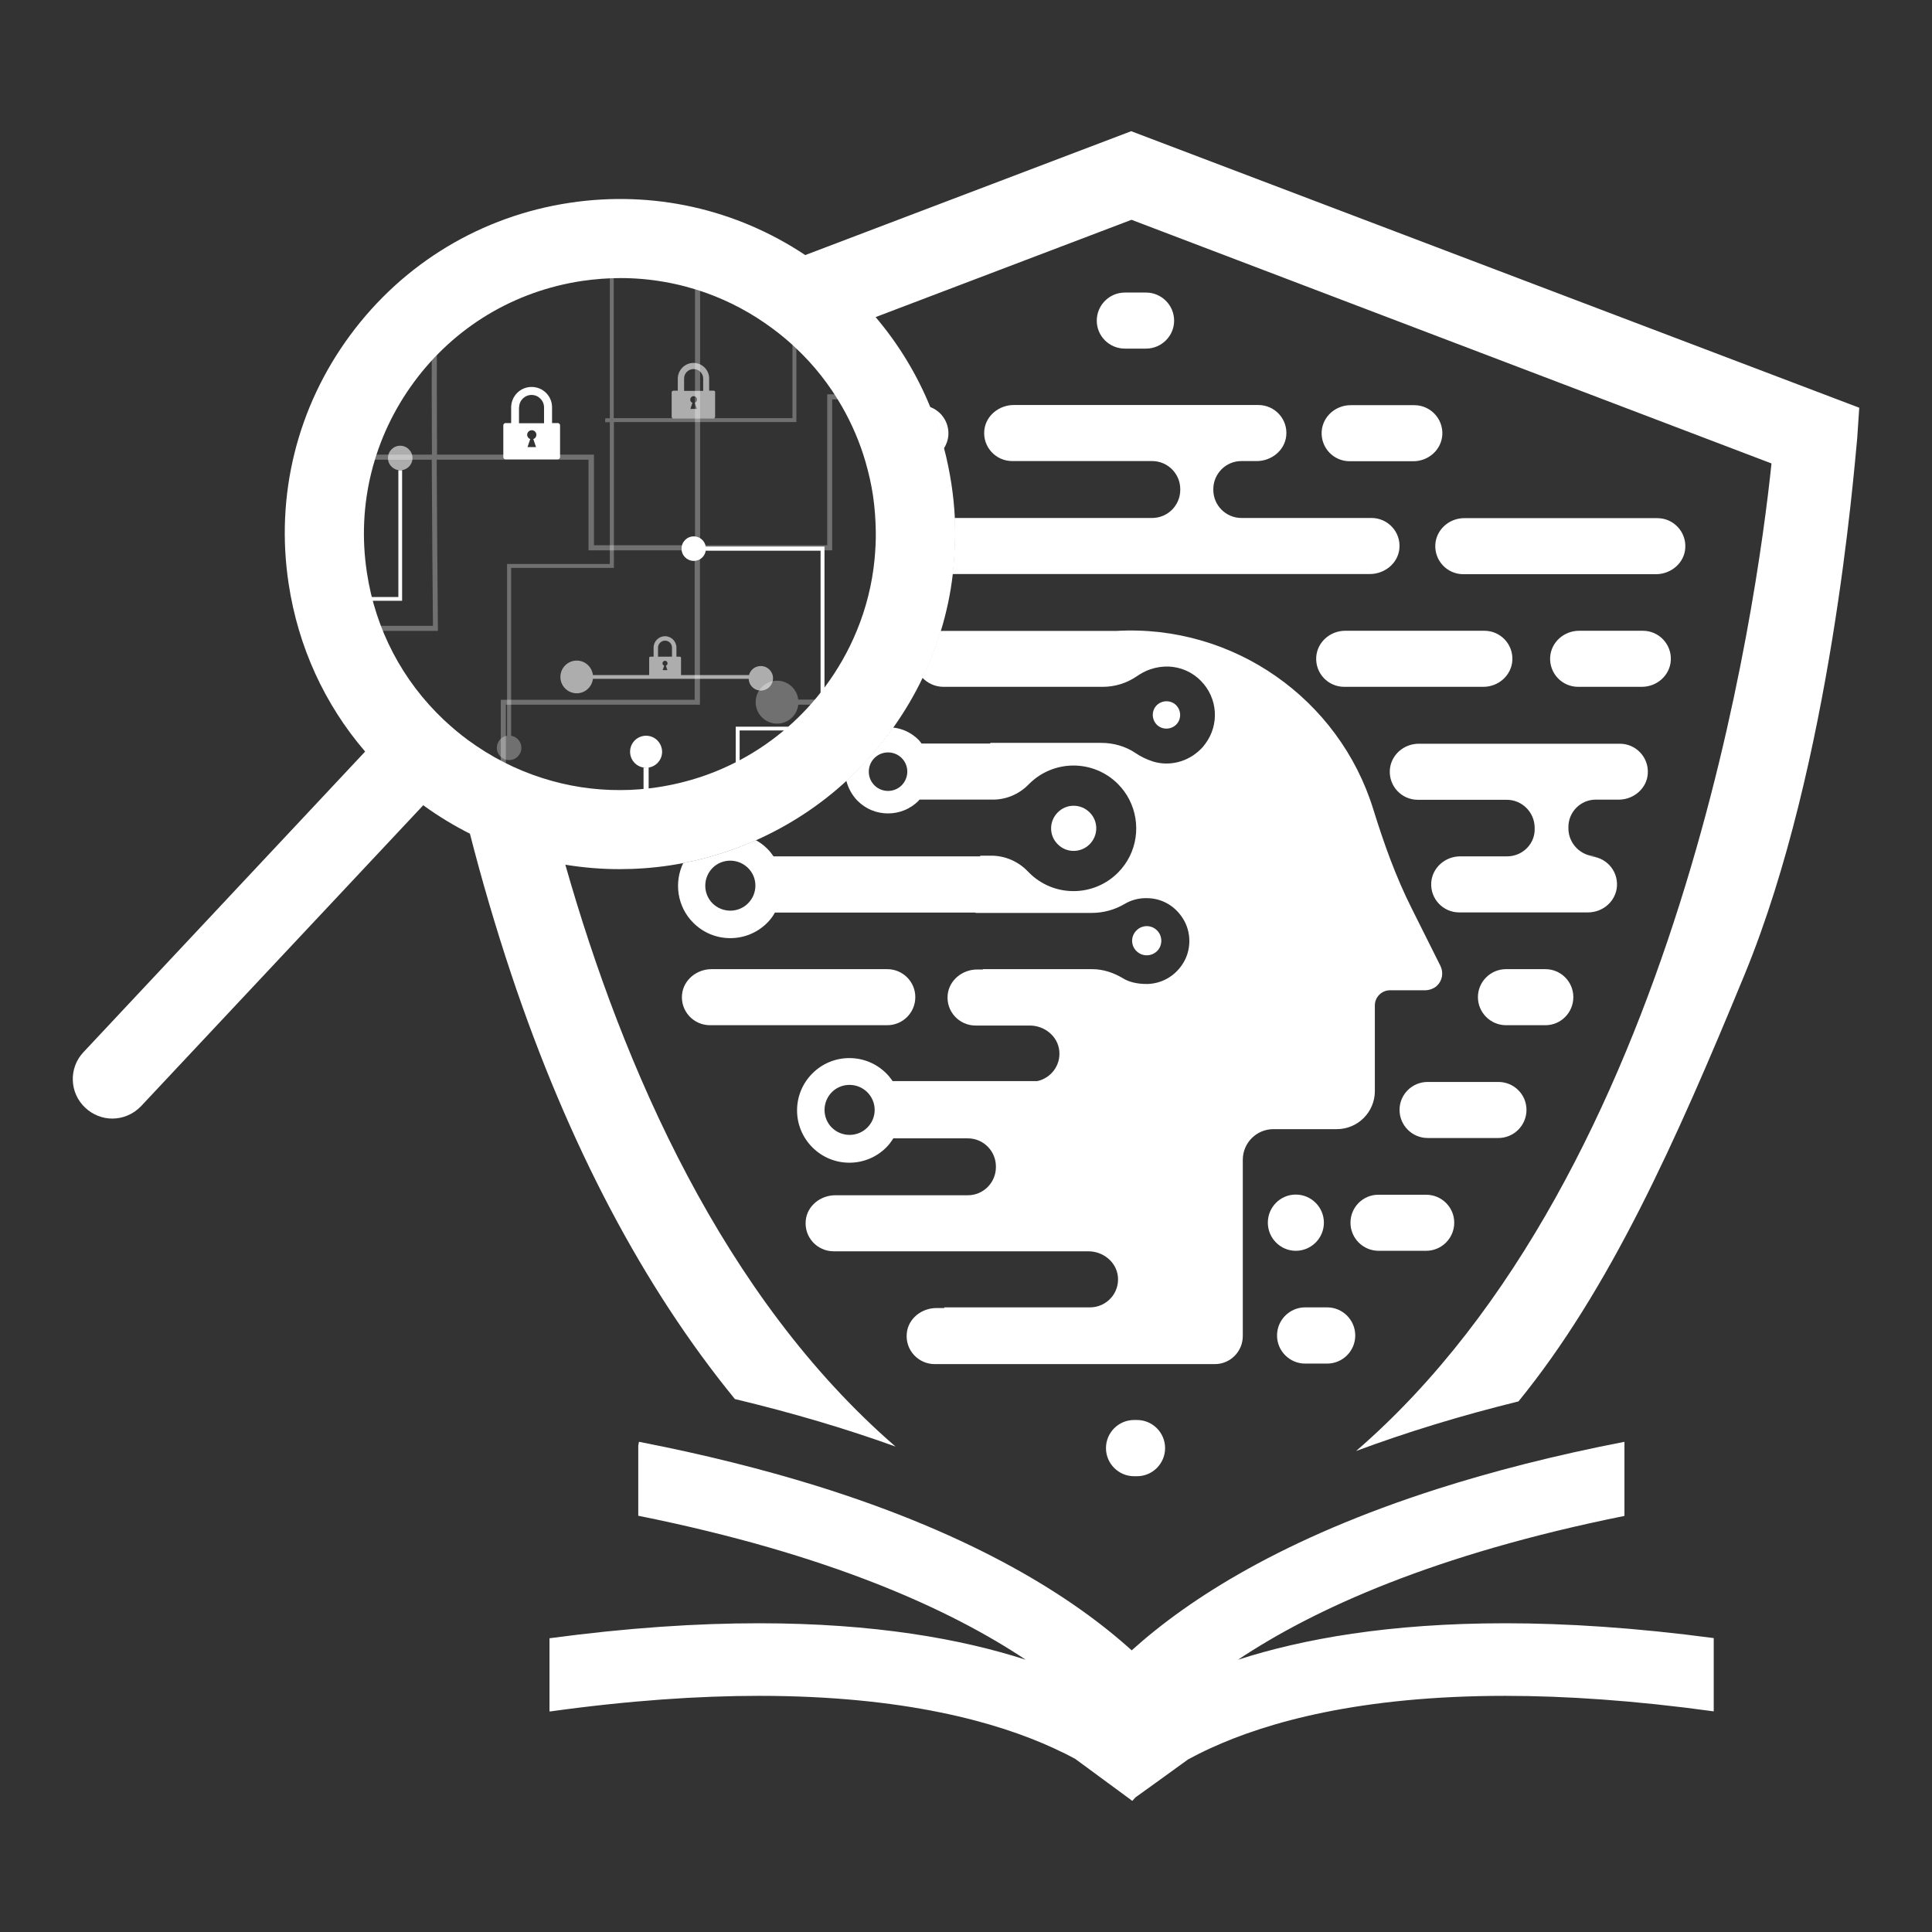 <?xml version="1.0" encoding="utf-8"?>
<!-- Generator: Adobe Illustrator 28.1.0, SVG Export Plug-In . SVG Version: 6.00 Build 0)  -->
<svg version="1.1" xmlns="http://www.w3.org/2000/svg" xmlns:xlink="http://www.w3.org/1999/xlink" x="0px" y="0px"
	 viewBox="0 0 1133.9 1133.9" style="enable-background:new 0 0 1133.9 1133.9;" xml:space="preserve">
<rect x="0" y="0" width="1133.9" height="1133.9" fill="#333333" stroke="none"/>
<style type="text/css">
	.st0{display:none;}
	.st1{display:inline;}
	.st2{fill:none;stroke:#000000;stroke-width:0.916;stroke-miterlimit:10;}
	.st3{fill:#221F20;}
	.st4{opacity:0.6;}
	.st5{opacity:0.3;}
	.st6{opacity:0.3;fill:#221F20;}
	.st7{fill:#FFFFFF;}
	.st8{opacity:0.3;fill:#FFFFFF;}
	.st9{fill:url(#SVGID_1_);}
	.st10{fill:none;}
	.st11{fill:url(#SVGID_00000165209573981345743110000008811910432106382768_);}
	.st12{fill:url(#SVGID_00000016758742233724940730000010375281731837827975_);}
	.st13{fill:url(#SVGID_00000017475634516520557790000015203445053163072145_);}
	.st14{fill:url(#SVGID_00000142163830494413688790000002380715970674270081_);}
	.st15{fill:url(#SVGID_00000172408773833713256900000012540968837364081050_);}
	.st16{fill:url(#SVGID_00000089576401495421396910000018271525265787351214_);}
	.st17{fill:url(#SVGID_00000086692497501584693110000008986443325336711601_);}
	.st18{fill:url(#SVGID_00000155839911848788081740000008685104703930742955_);}
	.st19{fill:url(#SVGID_00000072959344530371416490000004506573249338570418_);}
	.st20{fill:url(#SVGID_00000041979450497982983820000012886701598455537033_);}
	.st21{fill:url(#SVGID_00000011725078465646044010000017461451189756429725_);}
	.st22{fill:url(#SVGID_00000048487483133298527180000001297135068575985830_);}
	.st23{fill:url(#SVGID_00000147210093133370189230000005208983613990343074_);}
	.st24{fill:url(#SVGID_00000073714342037823964140000012344592460231425921_);}
	.st25{fill:url(#SVGID_00000159428128008832142000000013174020004695094672_);}
	.st26{fill:url(#SVGID_00000080918642464338703730000012253359565172787356_);}
	.st27{fill:url(#SVGID_00000053504026401524798190000004078879057396075448_);}
	.st28{fill:url(#SVGID_00000158743926117696295590000001618468525186443691_);}
	.st29{fill:url(#SVGID_00000052788245314129986610000014318405637905808285_);}
	.st30{fill:url(#SVGID_00000122682688064293765590000008238019287039877304_);}
	.st31{fill:url(#SVGID_00000177447924719234053790000005342118107537759152_);}
	.st32{fill:url(#SVGID_00000062179215448786654230000012294014671999214515_);}
	.st33{fill:url(#SVGID_00000155106748796205016190000000991322281440283275_);}
	.st34{fill:url(#SVGID_00000032640290303391555590000000801719575930512573_);}
	.st35{fill:url(#SVGID_00000177446001280433098320000015312515561318451588_);}
	.st36{fill:url(#SVGID_00000157280695308685390390000011438111552771543430_);}
	.st37{fill:url(#SVGID_00000140714521664223820580000000193239438315809164_);}
	.st38{fill:url(#SVGID_00000044141460845697811190000014537146191877849476_);}
	.st39{fill:url(#SVGID_00000031204726588715596290000015871942123155077795_);}
	.st40{fill:url(#SVGID_00000047032179409972842370000010504186300048643257_);}
	.st41{fill:url(#SVGID_00000183958549241934525870000015379373931303201442_);}
	.st42{fill:url(#SVGID_00000034806269033821098790000017923350467156168604_);}
	.st43{fill:url(#SVGID_00000110470981704487508890000005654053928991670202_);}
	.st44{fill:url(#SVGID_00000098919413487383939650000015550588430668566702_);}
	.st45{fill:url(#SVGID_00000035517135566961078840000007776088644730812825_);}
	.st46{fill:url(#SVGID_00000157995254280220508730000011449979809362459581_);}
	.st47{fill:url(#SVGID_00000116936223963803732470000005208105136674729368_);}
	.st48{fill:url(#SVGID_00000098932758651859095620000018085053577055029691_);}
	.st49{fill:url(#SVGID_00000065045077525106143090000013275354773451164825_);}
	.st50{fill:#172B43;}
	.st51{fill:url(#SVGID_00000164508553015748434840000014670439098044071095_);}
	.st52{fill:url(#SVGID_00000066493554893748715870000009198921229267906229_);}
	.st53{fill:url(#SVGID_00000116921073486861161860000015970015261498478724_);}
	.st54{fill:url(#SVGID_00000019676824633249654290000009283407044448005002_);}
	.st55{fill:url(#SVGID_00000106866508688627169360000013963712887325843843_);}
	.st56{fill:url(#SVGID_00000109739957589159488280000012454940622037088912_);}
	.st57{fill:url(#SVGID_00000138565169518210765270000005675351901242178188_);}
	.st58{fill:url(#SVGID_00000012438806900064796840000008729015325085694891_);}
	.st59{fill:url(#SVGID_00000125568537462070939070000017440836711526202282_);}
	.st60{fill:url(#SVGID_00000155118835022584603370000001751255831264197050_);}
	.st61{fill:url(#SVGID_00000002363865019787138160000005967563544882786996_);}
	.st62{fill:url(#SVGID_00000075845169648066589020000000785830075040852393_);}
	.st63{fill:url(#SVGID_00000025441717512231289690000005873223602962637990_);}
	.st64{fill:url(#SVGID_00000173883036588064465350000007796128183793127301_);}
	.st65{fill:url(#SVGID_00000013911421971465264780000003047287576300128157_);}
	.st66{fill:url(#SVGID_00000133499865681132809570000003480532846794149521_);}
	.st67{fill:url(#SVGID_00000154394502147762280910000006251882036593949072_);}
	.st68{fill:url(#SVGID_00000168837409789015579170000010689471759007931529_);}
	.st69{fill:url(#SVGID_00000159466482091692543010000017971027513562203047_);}
	.st70{fill:url(#SVGID_00000092437508327411368670000014543078827762195895_);}
	.st71{fill:url(#SVGID_00000124856982918795339970000013039164956704934807_);}
	.st72{fill:url(#SVGID_00000004545655131143099330000017827112903129716921_);}
	.st73{fill:url(#SVGID_00000050628352415501176730000011134870095969657241_);}
	.st74{fill:url(#SVGID_00000032646268637756185880000008569741107428121516_);}
	.st75{fill:url(#SVGID_00000000943449958708892460000014193186675585178006_);}
	.st76{fill:url(#SVGID_00000013884594031437606890000010637956190257028757_);}
	.st77{fill:url(#SVGID_00000037667914887418559960000012626780769625796022_);}
	.st78{fill:url(#SVGID_00000023973729223461033730000007985671231095407265_);}
	.st79{fill:url(#SVGID_00000162318243434824057170000009440612015855311237_);}
	.st80{fill:url(#SVGID_00000018234448876346465430000013135323661423994512_);}
	.st81{fill:url(#SVGID_00000000212147613086588080000001151792437194723731_);}
	.st82{fill:url(#SVGID_00000097485819801317345460000005943796148279228848_);}
	.st83{fill:url(#SVGID_00000084527453464286759540000004343685773345477268_);}
	.st84{fill:url(#SVGID_00000083087150304528474840000017216191257169072025_);}
	.st85{fill:url(#SVGID_00000114043424947679459950000005381930707567947408_);}
	.st86{fill:url(#SVGID_00000087382535376169519200000011752437232012414605_);}
	.st87{fill:url(#SVGID_00000084497624972266220570000008516259062046845840_);}
	.st88{fill:url(#SVGID_00000157308184492677724750000003921589745242433194_);}
	.st89{fill:url(#SVGID_00000093863698086008349010000014119295614274589077_);}
	.st90{fill:url(#SVGID_00000056388116725698923670000002092130649265329081_);}
	.st91{fill:url(#SVGID_00000095327210291392225740000015668881981072765621_);}
	.st92{fill:url(#SVGID_00000167369254332683809710000015759774174134804157_);}
	.st93{fill:url(#SVGID_00000013878061721715022780000018292497529039868309_);}
	.st94{fill:url(#SVGID_00000057856522729755775580000012289898409864483978_);}
	.st95{fill:url(#SVGID_00000101792442940258303820000012557781608766258580_);}
	.st96{fill:url(#SVGID_00000165211131473940852150000003006497284672828330_);}
	.st97{fill:url(#SVGID_00000111902901569948104420000017264344403211169695_);}
	.st98{fill:url(#SVGID_00000163762784321260078360000010191101248261523589_);}
	.st99{fill:url(#SVGID_00000157277820124934095380000000986114176932160145_);}
	.st100{fill:url(#SVGID_00000166642719690851111270000012297296219953445800_);}
	.st101{fill:url(#SVGID_00000174567240183073613660000009560487820063004339_);}
	.st102{fill:url(#SVGID_00000158003143583655009040000000444086216388395410_);}
	.st103{fill:url(#SVGID_00000078044468585301375900000004959962654308694421_);}
	.st104{fill:url(#SVGID_00000029018523581732020450000010339166371820865719_);}
	.st105{fill:url(#SVGID_00000165192562950716531430000012299690325594084517_);}
	.st106{fill:url(#SVGID_00000174597727247051261200000010480903784181670312_);}
	.st107{fill:url(#SVGID_00000153673417556255997390000011625524905581276300_);}
	.st108{fill:url(#SVGID_00000122697864943086192270000016641476247529116552_);}
	.st109{fill:url(#SVGID_00000093158639538213795910000007364681542649892779_);}
	.st110{fill:url(#SVGID_00000177467813469256192040000004926189831506480022_);}
	.st111{fill:url(#SVGID_00000050633689108457330520000014163213946441859463_);}
	.st112{fill:url(#SVGID_00000119081994094246939030000002123347471345267357_);}
	.st113{fill:url(#SVGID_00000154397259441583401910000004523229714782280366_);}
	.st114{fill:url(#SVGID_00000111171570786781215950000010818723443296309153_);}
	.st115{fill:url(#SVGID_00000064315842998549381410000010920926252378649750_);}
	.st116{fill:url(#SVGID_00000057868676338167254640000010553684228132084367_);}
	.st117{fill:url(#SVGID_00000078047056392391062740000013390591230474020252_);}
	.st118{fill:url(#SVGID_00000034090530477502018310000016387270226562394781_);}
	.st119{fill:url(#SVGID_00000085958664925151257560000001350946994509598600_);}
	.st120{fill:url(#SVGID_00000054242849146590432110000008433630471025327800_);}
	.st121{fill:url(#SVGID_00000095312116852143015270000012646952878442394552_);}
	.st122{fill:url(#SVGID_00000016073806250364380120000008700592946363412106_);}
	.st123{fill:url(#SVGID_00000154423625720076667480000002468471287982677434_);}
	.st124{fill:url(#SVGID_00000054977897860378289740000016585784186281151140_);}
	.st125{fill:url(#SVGID_00000156575253150338761950000010945322180607108263_);}
	.st126{fill:url(#SVGID_00000039838696665588291670000001871878830413858434_);}
	.st127{fill:url(#SVGID_00000049193851057359775460000003406268621319315084_);}
	.st128{fill:url(#SVGID_00000024721892051392610290000006356859588406076552_);}
	.st129{fill:url(#SVGID_00000173855427361455394980000012460628628028205473_);}
	.st130{fill:url(#SVGID_00000034083147453813635300000003716989964617202852_);}
	.st131{fill:url(#SVGID_00000029027811737472135250000018330543870889810595_);}
	.st132{fill:url(#SVGID_00000149374846855621328220000003358208076265479865_);}
	.st133{fill:url(#SVGID_00000097466091668011719410000010267941767318972596_);}
	.st134{fill:url(#SVGID_00000183242739582898521630000006606072639157839520_);}
	.st135{fill:url(#SVGID_00000030473448362512078760000009946503978441198263_);}
	.st136{fill:url(#SVGID_00000017499149154448199390000017961302873459116417_);}
	.st137{fill:url(#SVGID_00000054251821965848176270000003151351834577087873_);}
	.st138{fill:url(#SVGID_00000039101998768500996470000009754307050889164475_);}
	.st139{fill:url(#SVGID_00000011751539399380459460000008778663086020461741_);}
	.st140{fill:url(#SVGID_00000143616856717562359530000005258289349322619287_);}
	.st141{fill:url(#SVGID_00000162335831641954248550000005295317300400599939_);}
	.st142{fill:url(#SVGID_00000008147306140853760990000017107246601523676550_);}
	.st143{fill:url(#SVGID_00000096054451628237058400000017949151722892981167_);}
	.st144{fill:url(#SVGID_00000077322019312391652540000017827738286846827937_);}
	.st145{fill:url(#SVGID_00000018924792547990984770000008075287079890831282_);}
	.st146{fill:url(#SVGID_00000030474530545866234340000004083208549473364635_);}
	.st147{fill:url(#SVGID_00000097471734471125763720000008546643127754878864_);}
	.st148{fill:url(#SVGID_00000114074722635814086850000005660484123832414095_);}
	.st149{fill:url(#SVGID_00000100354593651484431750000008794658485770142081_);}
	.st150{fill:url(#SVGID_00000073721517836187825200000005854246631146012052_);}
	.st151{fill:url(#SVGID_00000081640851184749617990000001468610163294595479_);}
	.st152{fill:url(#SVGID_00000084504758521646068310000017538355191569514935_);}
	.st153{fill:url(#SVGID_00000118362269140485601860000000479886301080950666_);}
	.st154{fill:url(#SVGID_00000183222287607705740070000005008256027671827374_);}
	.st155{fill:url(#SVGID_00000089563611789967361340000011886207333484996782_);}
	.st156{fill:url(#SVGID_00000168805108630039542100000016180477431236429440_);}
	.st157{fill:url(#SVGID_00000121981818064632009840000017745295600632927163_);}
	.st158{fill:url(#SVGID_00000173155596739266730630000017933191173857988993_);}
	.st159{fill:url(#SVGID_00000047761592607927623610000015644612662900242567_);}
	.st160{fill:url(#SVGID_00000021093991363093962770000018073412074717964688_);}
	.st161{fill:url(#SVGID_00000039822728250856957900000003623629509357765021_);}
	.st162{fill:url(#SVGID_00000116212185836368902210000011512802409287069362_);}
	.st163{fill:url(#SVGID_00000070835723772540817570000004361269163609738895_);}
	.st164{fill:url(#SVGID_00000021817784842636660600000002315208193948069308_);}
	.st165{fill:url(#SVGID_00000099640661272003659560000014307715923303365258_);}
	.st166{fill:url(#SVGID_00000110462820630347022370000004753296102905495431_);}
	.st167{fill:url(#SVGID_00000173839413710096840280000012168583670891376775_);}
	.st168{fill:url(#SVGID_00000165941311329584120690000009737265317174256022_);}
	.st169{fill:url(#SVGID_00000085219335101774005730000013496033040071507085_);}
	.st170{fill:url(#SVGID_00000018921447518650413210000005577698661928586121_);}
</style>
<g id="Layer_1">
	<g>
		<g>
			<g>
				<path class="st7" d="M379.2,431.8c-5.2,0-9.4,4.2-9.4,9.4c0,5.2,4.2,9.4,9.4,9.4c5.2,0,9.4-4.2,9.4-9.4
					C388.5,436,384.4,431.8,379.2,431.8z"/>
			</g>
			<g>
				<path class="st7" d="M327.4,248.3H324V239h0c0-6.6-5.4-11.9-12-11.9c-6.6,0-11.9,5.3-12,11.9h0v9.3h-3.3c-0.7,0-1.3,0.6-1.3,1.3
					v18.7c0,0.7,0.6,1.3,1.3,1.3h30.7c0.7,0,1.3-0.6,1.3-1.3v-18.7C328.7,248.9,328.1,248.3,327.4,248.3z M304.7,239
					C304.7,239,304.7,239,304.7,239c0-4,3.3-7.2,7.3-7.2c4,0,7.3,3.3,7.3,7.3c0,0,0,0,0,0v9.3h-14.7V239z M314.6,262.4h-5l1.6-4.7
					c-1-0.4-1.8-1.3-1.8-2.5c0-1.5,1.2-2.7,2.7-2.7c1.5,0,2.7,1.2,2.7,2.7c0,1.2-0.7,2.1-1.8,2.5L314.6,262.4z"/>
			</g>
		</g>
		<g class="st4">
			<g>
				<path class="st7" d="M439.4,398.5c0.2,3.8,3.3,6.8,7.1,6.8c4,0,7.2-3.2,7.2-7.2s-3.2-7.2-7.2-7.2c-3.3,0-6.1,2.2-6.9,5.3H348
					c-0.6-4.8-4.6-8.5-9.5-8.5c-5.3,0-9.6,4.3-9.6,9.6c0,5.3,4.3,9.6,9.6,9.6c4.9,0,8.9-3.7,9.5-8.5H439.4z"/>
				<path class="st7" d="M234.9,261.6c-4,0-7.2,3.2-7.2,7.2c0,4,3.2,7.2,7.2,7.2c4,0,7.2-3.2,7.2-7.2
					C242.1,264.8,238.8,261.6,234.9,261.6z"/>
			</g>
			<g>
				<path class="st7" d="M398.9,385.4h-1.9v-5.3h0c0-3.7-3-6.7-6.7-6.7c-3.7,0-6.7,3-6.7,6.7h0v5.3h-1.9c-0.4,0-0.7,0.3-0.7,0.8
					v10.5c0,0.4,0.3,0.8,0.7,0.8h17.3c0.4,0,0.7-0.3,0.7-0.8v-10.5C399.7,385.7,399.4,385.4,398.9,385.4z M386.2,380.1
					C386.2,380.1,386.2,380.1,386.2,380.1c0-2.2,1.9-4.1,4.1-4.1c2.3,0,4.1,1.8,4.1,4.1c0,0,0,0,0,0v5.3h-8.2V380.1z M391.7,393.3
					h-2.8l0.9-2.6c-0.6-0.2-1-0.8-1-1.4c0-0.8,0.7-1.5,1.5-1.5c0.8,0,1.5,0.7,1.5,1.5c0,0.6-0.4,1.2-1,1.4L391.7,393.3z"/>
				<path class="st7" d="M418.8,229.3h-2.6v-7.2h0c0-5-4.1-9.1-9.2-9.1c-5,0-9.1,4.1-9.2,9.1h0v7.2h-2.6c-0.6,0-1,0.5-1,1v14.3
					c0,0.6,0.5,1,1,1h23.5c0.6,0,1-0.5,1-1v-14.3C419.9,229.7,419.4,229.3,418.8,229.3z M401.5,222.1
					C401.5,222.1,401.5,222.1,401.5,222.1c0-3,2.5-5.5,5.6-5.5c3.1,0,5.6,2.5,5.6,5.6c0,0,0,0,0,0v7.2h-11.2V222.1z M409,240h-3.8
					l1.2-3.6c-0.8-0.3-1.3-1-1.3-1.9c0-1.1,0.9-2,2-2c1.1,0,2,0.9,2,2c0,0.9-0.6,1.6-1.3,1.9L409,240z"/>
			</g>
		</g>
		<g class="st5">
			<path class="st7" d="M465,245.4H360.2v-90.7c-0.8,0-1.5,0-2.3,0.1v90.7h-2.7v2.3h2.7V331h-60.3v100.8c-3.4,0.5-6,3.5-6,7.1
				c0,4,3.2,7.2,7.2,7.2c4,0,7.2-3.2,7.2-7.2c0-3.6-2.6-6.5-6-7.1v-98.5h60.3v-85.6h107.1v-56.8c-0.7-0.6-1.5-1.2-2.3-1.8V245.4z"/>
		</g>
		<g>
			<path class="st8" d="M410.8,413.6V323h77.6v-88.6h17.2c-0.6-1-1.2-2-1.8-3h-18.3V320h-74.6V161.9h-3V320h-59.3v-53.2h-92.1
				c-0.1-26.2-0.2-52.1-0.1-72.7c-1,0.8-2,1.7-3,2.6c-0.1,20.3,0,45.1,0.1,70.1h-46.7c-0.3,1-0.7,2-1,3h47.6
				c0.2,38.6,0.5,76.8,0.7,97.5h-49.6c0.3,1,0.6,2,0.9,3h51.6l0-1.5c-0.2-23.1-0.5-61.2-0.7-99h89.1V323h62.3v87.7H293.9v60.3
				c1,0.5,2,0.9,3,1.3v-58.7H410.8z"/>
			<path class="st8" d="M468.5,410.6c-0.7-6.2-6-11.1-12.4-11.1c-6.9,0-12.6,5.6-12.6,12.6c0,6.9,5.6,12.6,12.6,12.6
				c6.4,0,11.7-4.8,12.4-11.1h32.6c0.7-1,1.3-2,2-3H468.5z"/>
		</g>
		<g>
			<path class="st7" d="M379.2,450.5h-1.5v35.2c1-0.1,2-0.2,3-0.3v-35H379.2z"/>
			<path class="st7" d="M236,352.6v-76.6h-1.1h-1.1v74.4H204v14.9c0.7,2.5,1.5,5,2.3,7.4v-20.1H236z"/>
			<path class="st7" d="M434.1,428.7h49.8V320.8h-69.7c-0.5-3.4-3.5-6-7-6c-4,0-7.2,3.2-7.2,7.2c0,4,3.2,7.2,7.2,7.2
				c3.6,0,6.5-2.6,7-6h67.4v103.3h-49.8v45.4c0.8-0.3,1.5-0.7,2.3-1V428.7z"/>
		</g>
		<g>
			<path class="st7" d="M772.5,385.6c-0.6,9.6,7,17.5,16.4,17.5h81.7c8.8,0,16.4-6.6,17-15.4c0.6-9.6-7-17.5-16.4-17.5h-81.7
				C780.7,370.2,773.1,376.8,772.5,385.6z"/>
			<path class="st7" d="M989.1,321.6c0.6-9.6-7-17.5-16.4-17.5H859.4c-8.8,0-16.4,6.6-17,15.4c-0.6,9.6,7,17.5,16.4,17.5h113.3
				C980.9,336.9,988.6,330.3,989.1,321.6z"/>
			<path class="st7" d="M926.8,370.2c-8.8,0-16.4,6.6-17,15.4c-0.6,9.6,7,17.5,16.4,17.5h37.4c8.8,0,16.4-6.6,17-15.4
				c0.6-9.6-7-17.5-16.4-17.5H926.8z"/>
			<path class="st7" d="M830.1,237.8h-37.4c-8.8,0-16.4,6.6-17,15.4c-0.6,9.6,7,17.5,16.4,17.5h37.4c8.8,0,16.4-6.6,17-15.4
				C847.1,245.8,839.5,237.8,830.1,237.8z"/>
			<path class="st7" d="M556.6,255.4c0.5-7.6-4.2-14.2-10.9-16.6c3.2,7.9,6,16.1,8.2,24.5C555.4,261,556.4,258.3,556.6,255.4z"/>
			<path class="st7" d="M760.5,701.1c-9.1,0-16.4,7.4-16.4,16.5c0,9.1,7.4,16.5,16.4,16.5c9.1,0,16.5-7.4,16.5-16.5
				C777,708.5,769.6,701.1,760.5,701.1z"/>
			<path class="st7" d="M884.5,502.6H857c-8.8,0-16.4,6.6-17,15.4c-0.6,9.6,7,17.5,16.4,17.5h75.6c8.8,0,16.4-6.6,17-15.4
				c0.6-9.6-7-17.5-16.4-17.5h4.4c-9.1,0-16.5-7.4-16.5-16.5v-0.7c0-8.9,7.2-16.1,16.1-16.1c0.2,0,13.9,0,14.1,0
				c8.5-0.3,15.9-6.8,16.4-15.3c0.6-9.6-7-17.5-16.4-17.5h-118c-8.8,0-16.4,6.6-17,15.4c-0.6,9.6,7,17.5,16.4,17.5h52.2
				c9.1,0,16.4,7.4,16.4,16.5v0.4C901,495.2,893.6,502.6,884.5,502.6z"/>
			<path class="st7" d="M883.9,568.8c-9.1,0-16.5,7.4-16.5,16.4c0,9.1,7.4,16.5,16.5,16.5H907c9.1,0,16.4-7.4,16.4-16.5
				c0-9.1-7.4-16.4-16.4-16.4H883.9z"/>
			<path class="st7" d="M660.2,171.7c-9.1,0-16.5,7.4-16.5,16.5c0,9.1,7.4,16.4,16.5,16.4h12.4c9.1,0,16.5-7.4,16.5-16.4
				c0-9.1-7.4-16.5-16.5-16.5H660.2z"/>
			<path class="st7" d="M690.3,425.3c3.1-3.1,3.1-8.2,0-11.4c-3.1-3.1-8.2-3.1-11.4,0c-3.1,3.1-3.1,8.2,0,11.4
				C682,428.4,687.1,428.4,690.3,425.3z"/>
			<path class="st7" d="M679.1,558.2c3.3-3.3,3.3-8.8,0-12.1c-3.3-3.4-8.8-3.4-12.1,0c-3.4,3.3-3.4,8.8,0,12.1
				C670.3,561.5,675.7,561.5,679.1,558.2z"/>
			<path class="st7" d="M639.5,495.5c5.2-5.2,5.2-13.6,0-18.7c-5.2-5.2-13.6-5.2-18.7,0c-5.2,5.2-5.2,13.6,0,18.7
				C625.9,500.7,634.3,500.7,639.5,495.5z"/>
			<path class="st7" d="M537.2,585.2c0-9.1-7.4-16.4-16.5-16.4h-45.9c0,0,0,0,0,0h-57.2c-8.6,0-16.4,6.2-17.3,14.8
				c-1,9.8,6.7,18.1,16.4,18.1h104C529.9,601.7,537.2,594.3,537.2,585.2z"/>
			<path class="st7" d="M667.3,866.4c9.1,0,16.5-7.4,16.5-16.5c0-9.1-7.4-16.5-16.5-16.5h-1.7c-9.1,0-16.5,7.4-16.5,16.5
				c0,9.1,7.4,16.5,16.5,16.5H667.3z"/>
			<path class="st7" d="M559,336.9h26.7H804c8.6,0,16.4-6.2,17.3-14.8c1-9.8-6.7-18.1-16.4-18.1h-76.3c-9.1,0-16.5-7.4-16.5-16.5
				v-0.4c0-9.1,7.4-16.5,16.4-16.5h9.1c8.6,0,16.4-6.2,17.3-14.8c1-9.8-6.7-18.1-16.4-18.1H595c-8.6,0-16.4,6.2-17.3,14.8
				c-1,9.8,6.7,18.1,16.4,18.1h82.1c9.1,0,16.5,7.4,16.5,16.5v0.4c0,9.1-7.4,16.5-16.5,16.5h-116C560.7,315.2,560.3,326.2,559,336.9
				z"/>
			<path class="st7" d="M821.4,651.4c0,9.1,7.4,16.5,16.5,16.5h41.5c9.1,0,16.5-7.4,16.5-16.5c0-9.1-7.4-16.4-16.5-16.4h-41.5
				C828.8,635,821.4,642.3,821.4,651.4z"/>
			<path class="st7" d="M792.6,717.6c0,9.1,7.4,16.5,16.5,16.5H837c9.1,0,16.5-7.4,16.5-16.5c0-9.1-7.4-16.4-16.5-16.4h-27.9
				C800,701.1,792.6,708.5,792.6,717.6z"/>
			<path class="st7" d="M778.9,767.3H766c-9.1,0-16.5,7.4-16.5,16.5c0,9.1,7.4,16.5,16.5,16.5h12.9c9.1,0,16.5-7.4,16.5-16.5
				C795.4,774.7,788,767.3,778.9,767.3z"/>
			<path class="st7" d="M553.7,403.1h29.7c0,0,0,0,0,0h63.9c7,0,13.8-2.1,19.6-6c2.5-1.7,5.4-3.4,8.3-4.3c3.5-1.2,7.1-1.7,10.7-1.6
				c6.8,0.3,13.6,3,18.8,8.3c10.1,10.1,11,25.8,2.8,36.9c-0.8,1.1-1.7,2.3-2.8,3.3c-7.6,7.6-18.5,10.2-28.1,7.2
				c-4-1.3-7.5-3.1-10.1-4.9c-5.9-4-13-6-20.1-6h-65.2c0,0.1,0,0.2,0,0.4h-40.3c-0.6-0.7-1.1-1.5-1.8-2.2c-4.1-4.1-9.3-6.6-15-7.2
				c-8,11.3-17.2,21.7-27.4,31.2c1.1,4.3,3.3,8.4,6.6,11.8c4.8,4.8,11.1,7.4,17.9,7.4c6.7,0,13.1-2.6,17.9-7.4
				c0.2-0.2,0.3-0.4,0.5-0.7h43.1c7.8,0,15.2-3.1,20.7-8.6l0.6-0.6h0c14.4-14.4,37.7-14.4,52.1,0c2.8,2.8,5,5.9,6.7,9.2
				c7.1,13.9,4.9,31.3-6.7,42.9c-14.4,14.4-37.7,14.4-52.1,0h0c-0.2-0.2-0.4-0.5-0.7-0.7c-5.6-5.9-13.4-9.3-21.5-9.3h-6.5
				c0,0.1,0,0.3,0,0.4H454c-1.1-1.6-2.3-3.1-3.7-4.5c-2-2-4.3-3.7-6.7-5c-13.4,6-27.6,10.5-42.6,13.4c-5.5,11.4-3.6,25.6,5.9,35.1
				c5.8,5.8,13.5,9,21.7,9c8.2,0,15.9-3.2,21.7-9c1.8-1.8,3.3-3.8,4.5-6h20h97.8c0,0.1,0,0.1,0,0.2h68.1c6.8,0,13.5-1.8,19.4-5.3
				c3.4-2,8.3-3.8,14.7-3.3c7.5,0.5,14.8,4.5,19.4,11.8c5.2,8.1,5.1,18.9-0.2,26.9c-4.9,7.5-12.7,11.4-20.5,11.6
				c-6.6,0.1-11.2-1.4-14.2-3.2c-5.6-3.4-11.8-5.5-18.3-5.5l-64.2,0c0,0.1,0,0.1,0.1,0.2h-3.4c-8.6,0-16.4,6.2-17.3,14.8
				c-1,9.8,6.7,18.1,16.4,18.1h20.9h10.9c8.6,0,16.4,6.2,17.3,14.8c0.9,8.7-5,16.1-12.9,17.8h-84.9c-1.1-1.6-2.3-3.1-3.7-4.5
				c-5.8-5.8-13.5-9-21.7-9c-8.2,0-15.9,3.2-21.7,9c-12,12-12,31.4,0,43.4c5.8,5.8,13.5,9,21.7,9c8.2,0,15.9-3.2,21.7-9
				c1.6-1.6,2.9-3.4,4.1-5.3c0.3,0,0.6,0,0.9,0H568c9.1,0,16.5,7.4,16.5,16.5v0.4c0,9.1-7.4,16.5-16.4,16.5h-77.9
				c-8.6,0-16.5,6.2-17.3,14.8c-1,9.8,6.7,18.1,16.4,18.1H605h33.8c8.6,0,16.4,6.2,17.3,14.8c1,9.8-6.7,18.1-16.4,18.1h-85.5v0.4
				l-4.7,0c-8.6,0-16.5,6.2-17.3,14.8c-1,9.8,6.7,18.1,16.4,18.1H713c9.1,0,16.4-7.4,16.4-16.5c0-0.2,0-0.3,0-0.5c0-0.1,0-0.1,0-0.2
				V680.7c0-9.9,8-18,18-18h37.2c12.3,0,22.3-10,22.3-22.3v-50.3c0-4.9,4-8.9,8.9-8.9h20.4c2.6,0,5.2-0.9,7.1-2.6
				c3.3-3.1,4-7.8,2.1-11.7l-16.9-33.8c-9.4-18.7-16.4-38.4-22.6-58.4c-19.9-64.1-81.6-108.4-150.9-104.4h-69.4h-32
				c-0.6,0-1.2,0-1.7,0.1c-2.8,9.4-6.4,18.5-10.6,27.3C544.4,401,548.8,403.1,553.7,403.1z M529.2,460.9c-4.4,4.4-11.6,4.4-16,0
				c-4.4-4.4-4.4-11.6,0-16c4.4-4.4,11.6-4.4,16,0C533.6,449.3,533.6,456.4,529.2,460.9z M439,530.2c-5.7,5.7-15,5.7-20.8,0
				c-5.7-5.7-5.7-15,0-20.8c5.7-5.7,15-5.7,20.8,0C444.8,515.1,444.8,524.4,439,530.2z M509,661.8c-5.7,5.7-15,5.7-20.8,0
				c-5.7-5.7-5.7-15,0-20.8c5.7-5.7,15-5.7,20.8,0C514.8,646.8,514.8,656.1,509,661.8z"/>
		</g>
		<g>
			<path class="st7" d="M663.9,77l-191.3,72.7c-40.7-27.1-89.4-38-138.1-30.7c-51.9,7.8-97.7,35.4-128.9,77.6
				c-31.2,42.2-44.1,94.1-36.2,146c5.6,37,21.1,70.8,44.9,98.5L49,617.5c-8.8,9.3-8.3,24,1.1,32.7c4.5,4.2,10.2,6.3,15.8,6.3
				c6.2,0,12.3-2.5,16.9-7.3l165.6-176.6c8.8,6.4,17.9,11.9,27.4,16.7c6.8,26.6,14.9,54.4,24.3,82.6
				c33.5,100.2,77.7,183.7,131.2,249.2c33.8,8.1,65.2,17.4,94.3,27.9c-101.2-87.6-159.9-222.4-193.8-341.5c10.4,1.7,21,2.6,31.7,2.6
				c9.8,0,19.8-0.7,29.7-2.2c2.7-0.4,5.4-0.9,8-1.4c14.9-2.9,29.2-7.4,42.6-13.4c19.7-8.8,37.6-20.6,53.1-34.9
				c10.2-9.4,19.4-19.9,27.4-31.2c6.6-9.3,12.4-19.1,17.3-29.4c4.2-8.8,7.7-17.9,10.6-27.3c3.3-10.8,5.7-22,7-33.4
				c1.3-10.8,1.7-21.8,1.2-32.9c-0.3-6.6-1-13.2-2-19.9c-1.1-7.1-2.5-14.1-4.3-20.9c-2.2-8.4-4.9-16.6-8.2-24.5
				c-7.8-19.1-18.6-36.8-32-52.6l150.2-57.1L1039.7,272c-8.4,80.8-54.2,415.7-243.8,579.6c29.3-10.9,61.1-20.7,95.3-29.1
				c53.5-65.7,92.1-151.9,132.7-250.5c50.9-123.6,64.2-296,66.1-314.7l1.2-18L663.9,77z M514,311.8c0.1,5.5-0.2,10.9-0.7,16.3
				c-1.4,14.7-5,28.9-10.5,42.2c-4.8,11.7-11.1,22.7-18.6,32.8c-12.9,17.4-29.6,32-49,42.5c-14.9,8.1-31.4,13.7-49,16.4
				c-7.3,1.1-14.7,1.7-21.9,1.7c-15.6,0.1-31.1-2.3-45.8-7c-15.6-4.9-30.4-12.5-43.9-22.4c-4.9-3.6-9.6-7.6-14-11.7
				c-24.4-23-40.3-53.2-45.3-86.8c-6-39.7,3.9-79.3,27.7-111.6c23.8-32.3,58.8-53.3,98.5-59.3c7.6-1.1,15.2-1.7,22.7-1.7
				c17.2,0,34.2,3,50.2,8.7c13.7,4.9,26.7,11.8,38.7,20.7c4.9,3.6,9.5,7.4,13.8,11.5c10.8,10.1,19.9,21.7,27.2,34.4
				c5.8,10.1,10.5,21,13.8,32.3c1.9,6.6,3.5,13.4,4.5,20.3C513.4,298,513.9,305,514,311.8z"/>
			<path class="st7" d="M726.6,974.1c44.3-29.6,115.1-61.9,226.8-84.4v-43.5c-41.3,8-77.6,17.4-109.6,27.6
				c-90.5,28.9-145.9,64.4-179.6,94.8c-34.4-31.1-91.6-67.6-185.8-96.8c-30.5-9.4-64.7-18.1-103.4-25.6l-0.4,2.3v41.1
				c112,22.5,183,54.9,227.4,84.5c-37.8-12.2-88.8-21.4-156.6-21.4c-36.1,0-76.8,2.6-122.9,8.8v42.5l0.1,0.5
				c46.7-6.5,87.5-9.2,122.9-9.2c85,0,139.7,15.4,173.1,30.8c4.6,2.1,8.8,4.2,12.6,6.3l19.3,14.2l13.2,9.7c0.2,0.2,0.3,0.4,0.3,0.4
				l0.1-0.1l0.5,0.3c0.1-0.1,0.7-0.8,1.8-2l12.1-8.7l18.8-13.6c3.9-2.1,8.2-4.3,13-6.5c33.4-15.4,88.1-30.8,173.1-30.8
				c35.3,0,75.9,2.7,122.4,9.1v-43c-45.9-6.1-86.5-8.7-122.4-8.7C815.3,952.7,764.4,961.9,726.6,974.1z"/>
		</g>
	</g>
</g>
<g id="Layer_2">
</g>
</svg>
